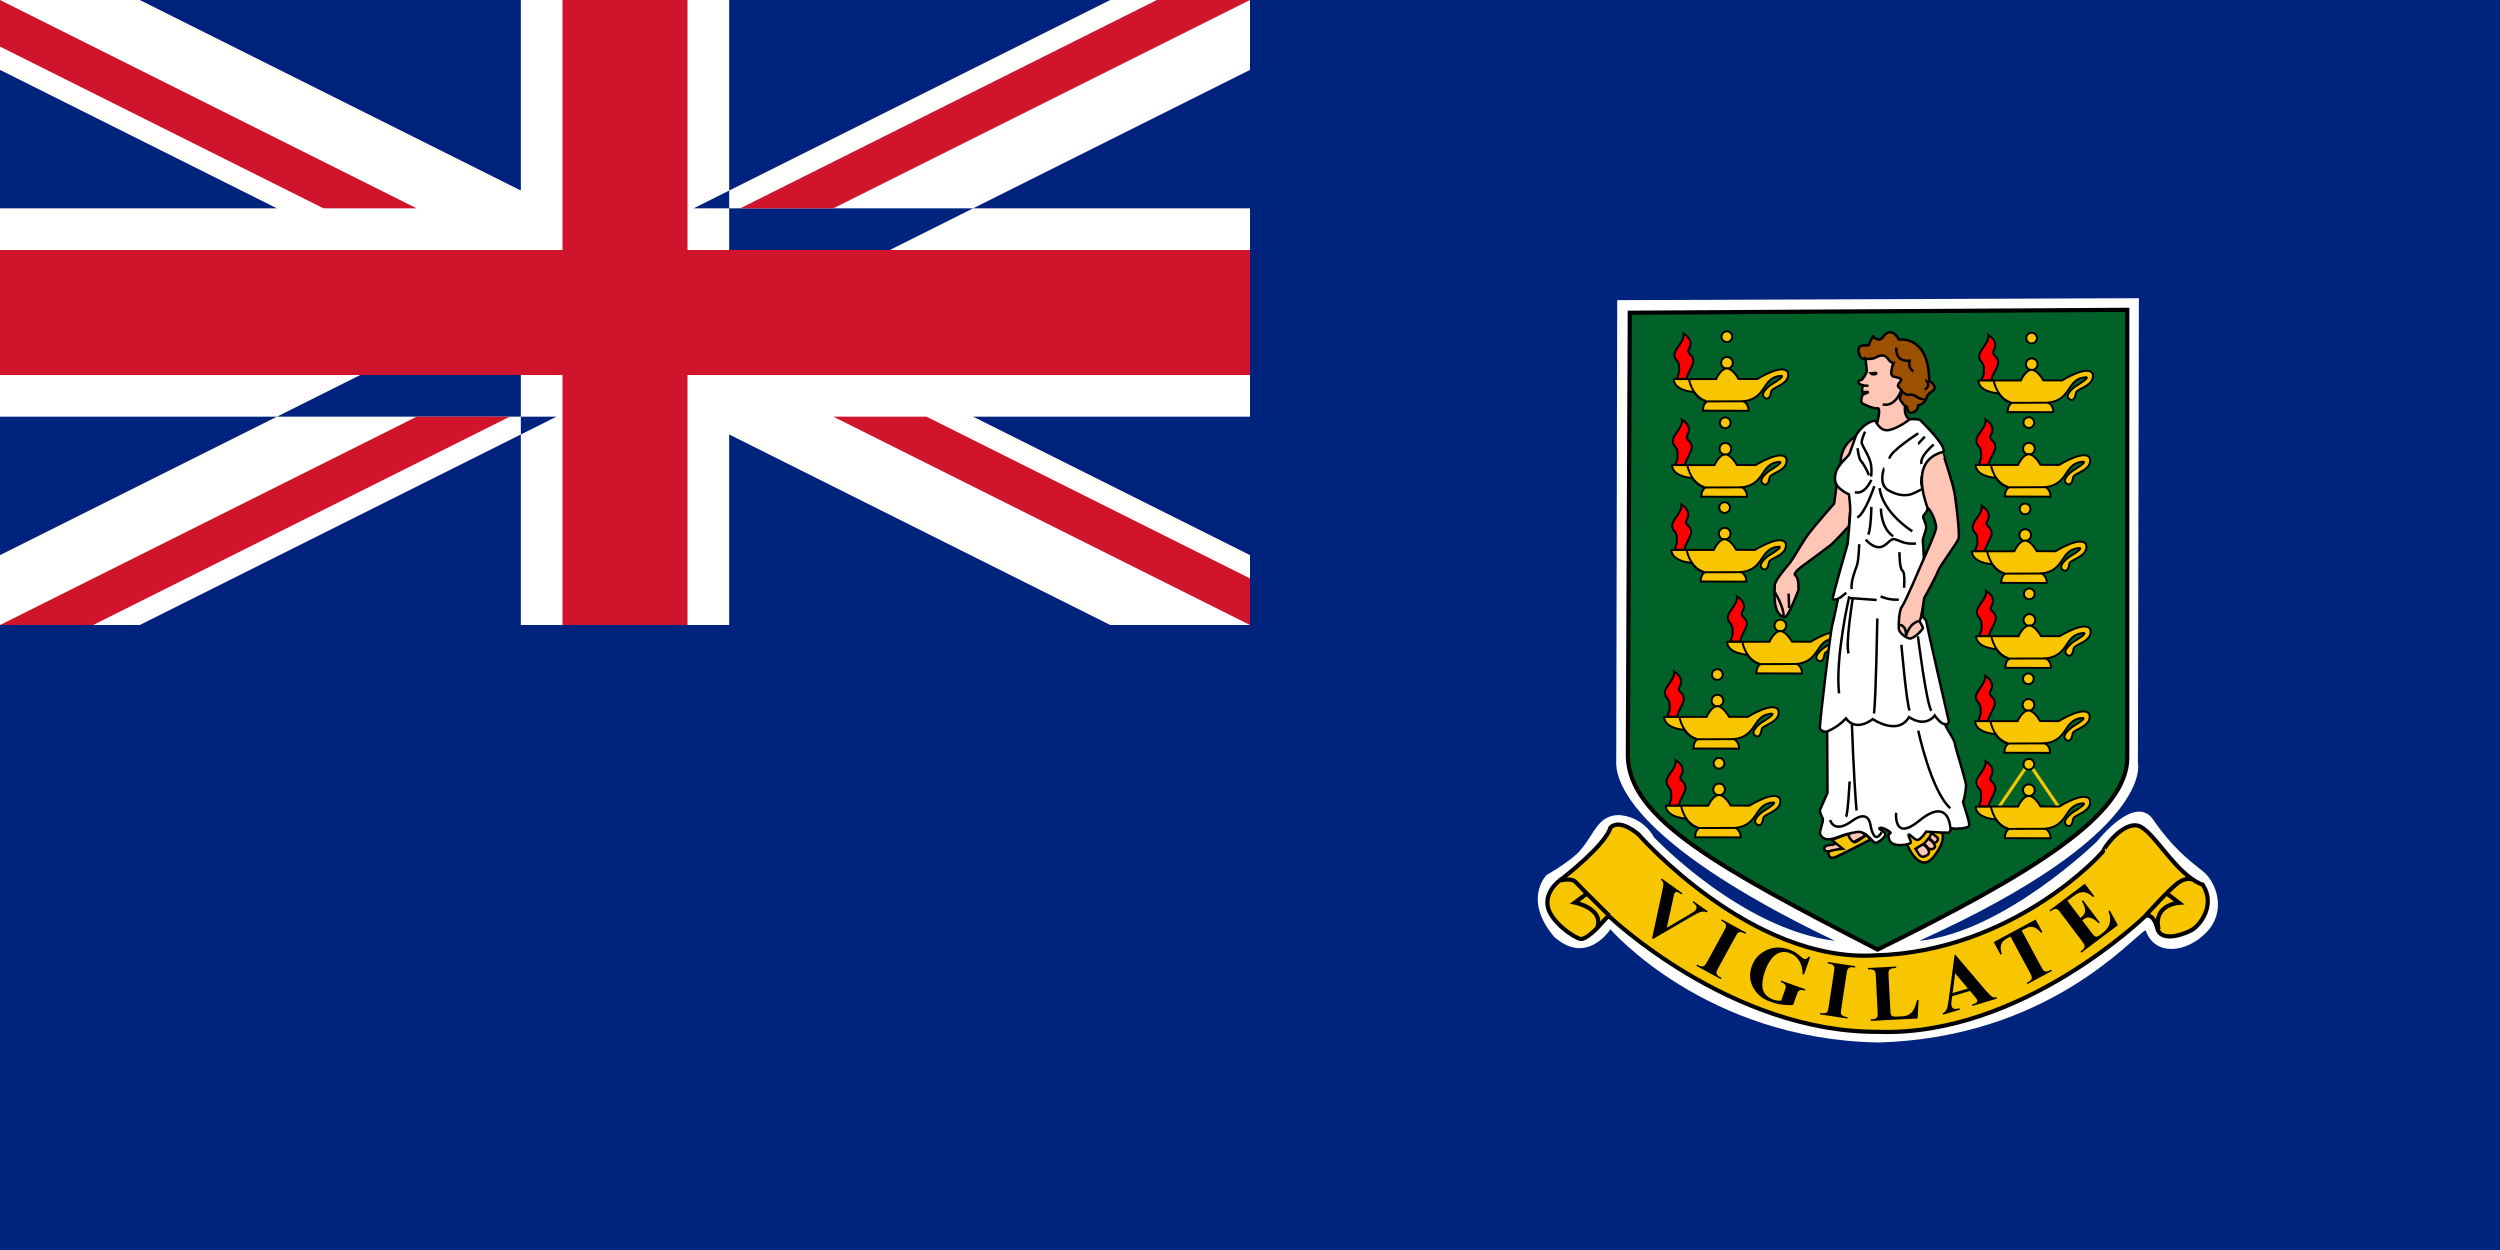 <svg xmlns="http://www.w3.org/2000/svg" xmlns:xlink="http://www.w3.org/1999/xlink" height="500" version="1" width="1000"><defs><linearGradient id="a"><stop offset="0" stop-color="#f00"/><stop offset="1" stop-color="#ff0"/></linearGradient><linearGradient x1=".969" x2=".023" xlink:href="#a" y1=".641" y2=".633"/><linearGradient x1="103.083" x2="92.551" xlink:href="#a" y1="111.276" y2="107.764" gradientTransform="scale(.665 1.504)" gradientUnits="userSpaceOnUse"/><linearGradient xlink:href="#a" id="b" gradientUnits="userSpaceOnUse" gradientTransform="matrix(.66 0 0 1.492 -3.68 -.673)" x1="103.083" y1="111.276" x2="92.551" y2="107.764"/><linearGradient xlink:href="#a" id="c" gradientUnits="userSpaceOnUse" gradientTransform="matrix(.66 0 0 1.492 -3.676 -.451)" x1="103.083" y1="111.276" x2="92.551" y2="107.764"/><linearGradient xlink:href="#a" id="d" gradientUnits="userSpaceOnUse" gradientTransform="matrix(.66 0 0 1.492 -4.457 -.249)" x1="103.083" y1="111.276" x2="92.551" y2="107.764"/><linearGradient xlink:href="#a" id="e" gradientUnits="userSpaceOnUse" gradientTransform="matrix(.66 0 0 1.492 -3.694 -.033)" x1="103.083" y1="111.276" x2="92.551" y2="107.764"/><linearGradient xlink:href="#a" id="f" gradientUnits="userSpaceOnUse" gradientTransform="matrix(.66 0 0 1.492 -3.696 .179)" x1="103.083" y1="111.276" x2="92.551" y2="107.764"/><linearGradient xlink:href="#a" id="g" gradientUnits="userSpaceOnUse" gradientTransform="matrix(.66 0 0 1.492 -3.7 .395)" x1="103.083" y1="111.276" x2="92.551" y2="107.764"/><linearGradient xlink:href="#a" id="h" gradientUnits="userSpaceOnUse" gradientTransform="matrix(.66 0 0 1.492 -4.463 .391)" x1="103.083" y1="111.276" x2="92.551" y2="107.764"/><linearGradient xlink:href="#a" id="i" gradientUnits="userSpaceOnUse" gradientTransform="matrix(.66 0 0 1.492 -4.456 .18)" x1="103.083" y1="111.276" x2="92.551" y2="107.764"/><linearGradient xlink:href="#a" id="j" gradientUnits="userSpaceOnUse" gradientTransform="matrix(.66 0 0 1.492 -4.446 -.036)" x1="103.083" y1="111.276" x2="92.551" y2="107.764"/><linearGradient xlink:href="#a" gradientUnits="userSpaceOnUse" gradientTransform="matrix(.824 0 0 1.862 700.802 106.267)" x1="103.083" y1="111.276" x2="92.551" y2="107.764"/><linearGradient xlink:href="#a" id="l" gradientUnits="userSpaceOnUse" gradientTransform="matrix(.66 0 0 1.492 -4.454 -.462)" x1="103.083" y1="111.276" x2="92.551" y2="107.764"/><linearGradient xlink:href="#a" id="m" gradientUnits="userSpaceOnUse" gradientTransform="matrix(.66 0 0 1.492 -3.833 -.263)" x1="103.083" y1="111.276" x2="92.551" y2="107.764"/><linearGradient xlink:href="#a" id="k" gradientUnits="userSpaceOnUse" gradientTransform="matrix(.83 0 0 1.877 706.364 107.11)" x1="103.083" y1="111.276" x2="92.551" y2="107.764"/></defs><path font-size="12" fill="#00247d" d="M0 0h1000v500h-1000z"/><path d="M646.883 120.056l208.668-.774-.387 185.826s7.356 28.261-87.493 71.234c34.068-3.484 71.234-39.875 71.234-39.875s15.098-19.357 22.454-8.517 14.324 16.26 19.744 20.518c5.42 4.259 9.678 15.873 1.548 24.39-8.13 8.517-20.906 9.678-24.39-.774-5.42 2.71-38.714 42.972-106.85 44.908-69.298-1.161-107.237-45.295-107.237-45.295s-9.291 14.711-22.454 3.097c-12.776-15.099-3.097-24.777-3.097-24.777s10.84-6.194 13.937-10.453c5.033-5.807 6.581-13.55 15.098-13.55 10.066.774 13.937 8.904 13.937 8.904s34.842 36.778 72.395 41.424c-84.783-40.65-87.88-65.814-87.493-72.008l.387-184.278z" fill="#fff" fill-rule="evenodd"/><path d="M651.916 125.089l198.989-1.161v178.858c.387 23.228-38.714 46.844-99.882 77.041-63.104-32.52-99.495-52.264-99.882-77.428l.774-177.309z" fill="#006129" fill-rule="evenodd" stroke="#000" stroke-width="1.258pt"/><path d="M675.843 322.169l11.746-17.251 11.803 17.287" stroke="#f7c600" stroke-width="NaN" fill="none"/><path d="M689.975 315.77c0 1.289-1.044 2.334-2.333 2.334-1.289 0-2.334-1.045-2.333-2.334 0-1.289 1.044-2.334 2.333-2.334 1.289 0 2.334 1.045 2.333 2.334z" fill="#f7c600" fill-rule="evenodd" stroke="#000" stroke-width=".787"/><path d="M678.051 334.91l18.21.052s.286-2.363-1.902-3.8c9.538-1.312 7.06-9.725 15.048-10.201 1.55.238-4.173 3.577-4.173 3.577s-4.816 3.399-2.623 5.127c1.741 1.372 2.504-.834 2.742-2.504.238-1.669 7.749-2.742 6.676-7.511-1.788-3.934-12.28 2.623-12.28 2.623l-7.485-.042c-.467-.84-2.53-4.209-4.66-4.225-2.527.092-4.308 4.266-4.308 4.266h-16.929s-.58 4.344 8.004 5.178c1.933 2.524 3.431 3.229 5.111 3.883-1.12.933-1.435 2.063-1.431 3.577z" fill="#f7c600" fill-rule="evenodd" stroke="#000" stroke-width=".786"/><path d="M679.363 331.214l15.167-.052m-22.114-8.891s1.213 7.094 6.814 8.774" stroke="#000" stroke-width=".786" fill="none"/><path d="M671.483 322.178c.56-2.707 1.587-3.174 2.707-6.627.187-3.36-2.707-2.987-1.867-5.134 1.493-2.333.747-4.574-2.053-6.347.56 3.08-3.64 5.974-3.64 8.494 0 2.52 2.147 1.96 1.867 5.787.187 2.24-.56 1.68-.747 3.827h3.734z" fill="url(#b)" fill-rule="evenodd" stroke="#000" stroke-width=".786"/><path d="M689.745 305.327c0 1.185-.96 2.146-2.146 2.146-1.185 0-2.146-.961-2.146-2.146s.96-2.146 2.146-2.146c1.185 0 2.146.961 2.146 2.146z" fill="#f7c600" fill-rule="evenodd" stroke="#000" stroke-width=".786"/><path d="M675.183 286.661l11.746-17.251 11.803 17.287" stroke="#f7c600" stroke-width="NaN" fill="none"/><path d="M689.315 280.262c0 1.289-1.044 2.334-2.333 2.334-1.289 0-2.334-1.045-2.333-2.334 0-1.289 1.044-2.334 2.333-2.334 1.289 0 2.334 1.045 2.333 2.334z" fill="#f7c600" fill-rule="evenodd" stroke="#000" stroke-width=".787"/><path d="M677.391 299.402l18.21.052s.286-2.363-1.902-3.8c9.538-1.312 7.06-9.725 15.048-10.201 1.55.238-4.173 3.577-4.173 3.577s-4.816 3.399-2.623 5.127c1.741 1.372 2.504-.834 2.742-2.504.238-1.669 7.749-2.742 6.676-7.511-1.788-3.934-12.28 2.623-12.28 2.623l-7.485-.042c-.467-.84-2.53-4.209-4.66-4.225-2.527.092-4.308 4.266-4.308 4.266h-16.929s-.58 4.344 8.004 5.178c1.933 2.524 3.431 3.229 5.111 3.883-1.12.933-1.435 2.063-1.431 3.577z" fill="#f7c600" fill-rule="evenodd" stroke="#000" stroke-width=".786"/><path d="M678.703 295.706l15.167-.052m-22.114-8.891s1.213 7.094 6.814 8.774" stroke="#000" stroke-width=".786" fill="none"/><path d="M670.823 286.67c.56-2.707 1.587-3.174 2.707-6.627.187-3.36-2.707-2.987-1.867-5.134 1.493-2.333.747-4.574-2.053-6.347.56 3.08-3.64 5.974-3.64 8.494 0 2.52 2.147 1.96 1.867 5.787.187 2.24-.56 1.68-.747 3.827h3.734z" fill="url(#c)" fill-rule="evenodd" stroke="#000" stroke-width=".786"/><path d="M689.085 269.819c0 1.185-.96 2.146-2.146 2.146-1.185 0-2.146-.961-2.146-2.146s.96-2.146 2.146-2.146c1.185 0 2.146.961 2.146 2.146z" fill="#f7c600" fill-rule="evenodd" stroke="#000" stroke-width=".786"/><path d="M799.962 254.383l11.746-17.251 11.803 17.287" stroke="#f7c600" stroke-width="NaN" fill="none"/><path d="M814.094 247.985c0 1.289-1.044 2.334-2.333 2.334-1.289 0-2.334-1.045-2.333-2.334 0-1.289 1.044-2.334 2.333-2.334 1.289 0 2.334 1.045 2.333 2.334z" fill="#f7c600" fill-rule="evenodd" stroke="#000" stroke-width=".787"/><path d="M802.17 267.125l18.21.052s.286-2.363-1.902-3.8c9.538-1.312 7.06-9.725 15.048-10.201 1.55.238-4.173 3.577-4.173 3.577s-4.816 3.399-2.623 5.127c1.741 1.372 2.504-.834 2.742-2.504.238-1.669 7.749-2.742 6.676-7.511-1.788-3.934-12.28 2.623-12.28 2.623l-7.485-.042c-.467-.84-2.53-4.209-4.66-4.225-2.527.092-4.308 4.266-4.308 4.266h-16.929s-.58 4.344 8.004 5.178c1.933 2.524 3.431 3.229 5.111 3.883-1.12.933-1.435 2.063-1.431 3.577z" fill="#f7c600" fill-rule="evenodd" stroke="#000" stroke-width=".786"/><path d="M803.481 263.429l15.167-.052m-22.113-8.891s1.213 7.094 6.814 8.774" stroke="#000" stroke-width=".786" fill="none"/><path d="M795.601 254.393c.56-2.707 1.587-3.174 2.707-6.627.187-3.36-2.707-2.987-1.867-5.134 1.493-2.333.747-4.574-2.053-6.347.56 3.08-3.64 5.974-3.64 8.494 0 2.52 2.147 1.96 1.867 5.787.187 2.24-.56 1.68-.747 3.827h3.734z" fill="url(#d)" fill-rule="evenodd" stroke="#000" stroke-width=".786"/><path d="M813.863 237.542c0 1.185-.96 2.146-2.146 2.146-1.185 0-2.146-.961-2.146-2.146s.96-2.146 2.146-2.146c1.185 0 2.146.961 2.146 2.146z" fill="#f7c600" fill-rule="evenodd" stroke="#000" stroke-width=".786"/><path d="M678.087 219.868l11.746-17.251 11.803 17.287" stroke="#f7c600" stroke-width="NaN" fill="none"/><path d="M692.219 213.47c0 1.289-1.044 2.334-2.333 2.334-1.289 0-2.334-1.045-2.333-2.334 0-1.289 1.044-2.334 2.333-2.334 1.289 0 2.334 1.045 2.333 2.334z" fill="#f7c600" fill-rule="evenodd" stroke="#000" stroke-width=".787"/><path d="M680.295 232.61l18.21.052s.286-2.363-1.902-3.8c9.538-1.312 7.06-9.725 15.048-10.201 1.55.238-4.173 3.577-4.173 3.577s-4.816 3.399-2.623 5.127c1.741 1.372 2.504-.834 2.742-2.504.238-1.669 7.749-2.742 6.676-7.511-1.788-3.934-12.28 2.623-12.28 2.623l-7.485-.042c-.467-.84-2.53-4.209-4.66-4.225-2.527.092-4.308 4.266-4.308 4.266h-16.929s-.58 4.344 8.004 5.178c1.933 2.524 3.431 3.229 5.111 3.883-1.12.933-1.435 2.063-1.431 3.577z" fill="#f7c600" fill-rule="evenodd" stroke="#000" stroke-width=".786"/><path d="M681.607 228.914l15.167-.052m-22.114-8.891s1.213 7.094 6.814 8.774" stroke="#000" stroke-width=".786" fill="none"/><path d="M673.727 219.878c.56-2.707 1.587-3.174 2.707-6.627.187-3.36-2.707-2.987-1.867-5.134 1.493-2.333.747-4.574-2.053-6.347.56 3.08-3.64 5.974-3.64 8.494 0 2.52 2.147 1.96 1.867 5.787.187 2.24-.56 1.68-.747 3.827h3.734z" fill="url(#e)" fill-rule="evenodd" stroke="#000" stroke-width=".786"/><path d="M691.989 203.027c0 1.185-.96 2.146-2.146 2.146-1.185 0-2.146-.961-2.146-2.146s.96-2.146 2.146-2.146c1.185 0 2.146.961 2.146 2.146z" fill="#f7c600" fill-rule="evenodd" stroke="#000" stroke-width=".786"/><path d="M678.351 185.944l11.746-17.251 11.803 17.287" stroke="#f7c600" stroke-width="NaN" fill="none"/><path d="M692.484 179.546c0 1.289-1.044 2.334-2.333 2.334-1.289 0-2.334-1.045-2.333-2.334 0-1.289 1.044-2.334 2.333-2.334 1.289 0 2.334 1.045 2.333 2.334z" fill="#f7c600" fill-rule="evenodd" stroke="#000" stroke-width=".787"/><path d="M680.559 198.685l18.21.052s.286-2.363-1.902-3.8c9.538-1.312 7.06-9.725 15.048-10.201 1.55.238-4.173 3.577-4.173 3.577s-4.816 3.399-2.623 5.127c1.741 1.372 2.504-.834 2.742-2.504.238-1.669 7.749-2.742 6.676-7.511-1.788-3.934-12.28 2.623-12.28 2.623l-7.485-.042c-.467-.84-2.53-4.209-4.66-4.225-2.527.092-4.308 4.266-4.308 4.266h-16.929s-.58 4.344 8.004 5.178c1.933 2.524 3.431 3.229 5.111 3.883-1.12.933-1.435 2.063-1.431 3.577z" fill="#f7c600" fill-rule="evenodd" stroke="#000" stroke-width=".786"/><path d="M681.871 194.989l15.167-.052m-22.114-8.89s1.213 7.094 6.814 8.774" stroke="#000" stroke-width=".786" fill="none"/><path d="M673.991 185.954c.56-2.707 1.587-3.174 2.707-6.627.187-3.36-2.707-2.987-1.867-5.134 1.493-2.333.747-4.574-2.053-6.347.56 3.08-3.64 5.974-3.64 8.494 0 2.52 2.147 1.96 1.867 5.787.187 2.24-.56 1.68-.747 3.827h3.734z" fill="url(#f)" fill-rule="evenodd" stroke="#000" stroke-width=".786"/><path d="M692.253 169.103c0 1.185-.96 2.146-2.146 2.146-1.185 0-2.146-.961-2.146-2.146s.96-2.146 2.146-2.146c1.185 0 2.146.961 2.146 2.146z" fill="#f7c600" fill-rule="evenodd" stroke="#000" stroke-width=".786"/><path d="M678.995 151.524l11.746-17.251 11.803 17.287" stroke="#f7c600" stroke-width="NaN" fill="none"/><path d="M693.127 145.126c0 1.289-1.044 2.334-2.333 2.334-1.289 0-2.334-1.045-2.333-2.334 0-1.289 1.044-2.334 2.333-2.334 1.289 0 2.334 1.045 2.333 2.334z" fill="#f7c600" fill-rule="evenodd" stroke="#000" stroke-width=".787"/><path d="M681.203 164.266l18.21.052s.286-2.363-1.902-3.8c9.538-1.312 7.06-9.725 15.048-10.201 1.55.238-4.173 3.577-4.173 3.577s-4.816 3.399-2.623 5.127c1.741 1.372 2.504-.834 2.742-2.504.238-1.669 7.749-2.742 6.676-7.511-1.788-3.934-12.28 2.623-12.28 2.623l-7.485-.042c-.467-.84-2.53-4.209-4.66-4.225-2.527.092-4.308 4.266-4.308 4.266h-16.929s-.58 4.344 8.004 5.178c1.933 2.524 3.431 3.229 5.111 3.883-1.12.933-1.435 2.063-1.431 3.577z" fill="#f7c600" fill-rule="evenodd" stroke="#000" stroke-width=".786"/><path d="M682.515 160.57l15.167-.052m-22.114-8.891s1.213 7.094 6.814 8.774" stroke="#000" stroke-width=".786" fill="none"/><path d="M674.635 151.534c.56-2.707 1.587-3.174 2.707-6.627.187-3.36-2.707-2.987-1.867-5.134 1.493-2.333.747-4.574-2.053-6.347.56 3.08-3.64 5.974-3.64 8.494 0 2.52 2.147 1.96 1.867 5.787.187 2.24-.56 1.68-.747 3.827h3.734z" fill="url(#g)" fill-rule="evenodd" stroke="#000" stroke-width=".786"/><path d="M692.897 134.683c0 1.185-.96 2.146-2.146 2.146-1.185 0-2.146-.961-2.146-2.146s.96-2.146 2.146-2.146c1.185 0 2.146.961 2.146 2.146z" fill="#f7c600" fill-rule="evenodd" stroke="#000" stroke-width=".786"/><path d="M800.895 152.084l11.746-17.251 11.803 17.287" stroke="#f7c600" stroke-width="NaN" fill="none"/><path d="M815.027 145.686c0 1.289-1.044 2.334-2.333 2.334-1.289 0-2.334-1.045-2.333-2.334 0-1.289 1.044-2.334 2.333-2.334 1.289 0 2.334 1.045 2.333 2.334z" fill="#f7c600" fill-rule="evenodd" stroke="#000" stroke-width=".787"/><path d="M803.103 164.826l18.21.052s.286-2.363-1.902-3.8c9.538-1.312 7.06-9.725 15.048-10.201 1.55.238-4.173 3.577-4.173 3.577s-4.816 3.399-2.623 5.127c1.741 1.372 2.504-.834 2.742-2.504.238-1.669 7.749-2.742 6.676-7.511-1.788-3.934-12.28 2.623-12.28 2.623l-7.485-.042c-.467-.84-2.53-4.209-4.66-4.225-2.527.092-4.308 4.266-4.308 4.266h-16.929s-.58 4.344 8.004 5.178c1.933 2.524 3.431 3.229 5.111 3.883-1.12.933-1.435 2.063-1.431 3.577z" fill="#f7c600" fill-rule="evenodd" stroke="#000" stroke-width=".786"/><path d="M804.415 161.13l15.167-.052m-22.114-8.891s1.213 7.094 6.814 8.774" stroke="#000" stroke-width=".786" fill="none"/><path d="M796.535 152.094c.56-2.707 1.587-3.174 2.707-6.627.187-3.36-2.707-2.987-1.867-5.134 1.493-2.333.747-4.574-2.053-6.347.56 3.08-3.64 5.974-3.64 8.494 0 2.52 2.147 1.96 1.867 5.787.187 2.24-.56 1.68-.747 3.827h3.734z" fill="url(#h)" fill-rule="evenodd" stroke="#000" stroke-width=".786"/><path d="M814.797 135.243c0 1.185-.96 2.146-2.146 2.146-1.185 0-2.146-.961-2.146-2.146s.96-2.146 2.146-2.146c1.185 0 2.146.961 2.146 2.146z" fill="#f7c600" fill-rule="evenodd" stroke="#000" stroke-width=".786"/><path d="M799.775 185.873l11.746-17.251 11.803 17.287" stroke="#f7c600" stroke-width="NaN" fill="none"/><path d="M813.907 179.474c0 1.289-1.044 2.334-2.333 2.334-1.289 0-2.334-1.045-2.333-2.334 0-1.289 1.044-2.334 2.333-2.334 1.289 0 2.334 1.045 2.333 2.334z" fill="#f7c600" fill-rule="evenodd" stroke="#000" stroke-width=".787"/><path d="M801.983 198.614l18.21.052s.286-2.363-1.902-3.8c9.538-1.312 7.06-9.725 15.048-10.201 1.55.238-4.173 3.577-4.173 3.577s-4.816 3.399-2.623 5.127c1.741 1.372 2.504-.834 2.742-2.504.238-1.669 7.749-2.742 6.676-7.511-1.788-3.934-12.28 2.623-12.28 2.623l-7.485-.042c-.467-.84-2.53-4.209-4.66-4.225-2.527.092-4.308 4.266-4.308 4.266h-16.929s-.58 4.344 8.004 5.178c1.933 2.524 3.431 3.229 5.111 3.883-1.12.933-1.435 2.063-1.431 3.577z" fill="#f7c600" fill-rule="evenodd" stroke="#000" stroke-width=".786"/><path d="M803.295 194.918l15.167-.052m-22.114-8.89s1.213 7.094 6.814 8.774" stroke="#000" stroke-width=".786" fill="none"/><path d="M795.414 185.883c.56-2.707 1.587-3.174 2.707-6.627.187-3.36-2.707-2.987-1.867-5.134 1.493-2.333.747-4.574-2.053-6.347.56 3.08-3.64 5.974-3.64 8.494 0 2.52 2.147 1.96 1.867 5.787.187 2.24-.56 1.68-.747 3.827h3.734z" fill="url(#i)" fill-rule="evenodd" stroke="#000" stroke-width=".786"/><path d="M813.677 169.031c0 1.185-.96 2.146-2.146 2.146-1.185 0-2.146-.961-2.146-2.146s.96-2.146 2.146-2.146c1.185 0 2.146.961 2.146 2.146z" fill="#f7c600" fill-rule="evenodd" stroke="#000" stroke-width=".786"/><path d="M798.282 220.408l11.746-17.251 11.803 17.287" stroke="#f7c600" stroke-width="NaN" fill="none"/><path d="M812.414 214.01c0 1.289-1.044 2.334-2.333 2.334-1.289 0-2.334-1.045-2.333-2.334 0-1.289 1.044-2.334 2.333-2.334 1.289 0 2.334 1.045 2.333 2.334z" fill="#f7c600" fill-rule="evenodd" stroke="#000" stroke-width=".787"/><path d="M800.49 233.149l18.21.052s.286-2.363-1.902-3.8c9.538-1.312 7.06-9.725 15.048-10.201 1.55.238-4.173 3.577-4.173 3.577s-4.816 3.399-2.623 5.127c1.741 1.372 2.504-.834 2.742-2.504.238-1.669 7.749-2.742 6.676-7.511-1.788-3.934-12.28 2.623-12.28 2.623l-7.485-.042c-.467-.84-2.53-4.209-4.66-4.225-2.527.092-4.308 4.266-4.308 4.266h-16.929s-.58 4.344 8.004 5.178c1.933 2.524 3.431 3.229 5.111 3.883-1.12.933-1.435 2.063-1.431 3.577z" fill="#f7c600" fill-rule="evenodd" stroke="#000" stroke-width=".786"/><path d="M801.801 229.454l15.167-.052m-22.114-8.891s1.213 7.094 6.814 8.774" stroke="#000" stroke-width=".786" fill="none"/><path d="M793.921 220.418c.56-2.707 1.587-3.174 2.707-6.627.187-3.36-2.707-2.987-1.867-5.134 1.493-2.333.747-4.574-2.053-6.347.56 3.08-3.64 5.974-3.64 8.494 0 2.52 2.147 1.96 1.867 5.787.187 2.24-.56 1.68-.747 3.827h3.734z" fill="url(#j)" fill-rule="evenodd" stroke="#000" stroke-width=".786"/><path d="M812.183 203.567c0 1.185-.96 2.146-2.146 2.146-1.185 0-2.146-.961-2.146-2.146s.96-2.146 2.146-2.146c1.185 0 2.146.961 2.146 2.146z" fill="#f7c600" fill-rule="evenodd" stroke="#000" stroke-width=".786"/><path d="M799.775 322.52l11.746-17.251 11.803 17.287" font-size="12" stroke="#f7c600" stroke-width="1.258" fill="none"/><path d="M813.88 316.07c0 1.289-1.044 2.333-2.333 2.333-1.289 0-2.333-1.045-2.333-2.333 0-1.289 1.044-2.333 2.333-2.333 1.289 0 2.333 1.045 2.333 2.333zm-11.897 19.192l18.21.052s.286-2.363-1.902-3.8c9.538-1.312 7.06-9.725 15.048-10.201 1.55.238-4.173 3.577-4.173 3.577s-4.816 3.399-2.623 5.127c1.741 1.372 2.504-.834 2.742-2.504.238-1.669 7.749-2.742 6.676-7.511-1.788-3.934-12.28 2.623-12.28 2.623l-7.485-.042c-.467-.84-2.53-4.209-4.66-4.225-2.527.092-4.308 4.266-4.308 4.266h-16.929s-.58 4.344 8.004 5.178c1.933 2.524 3.431 3.229 5.111 3.883-1.12.933-1.435 2.063-1.431 3.577z" font-size="12" fill="#f7c600" fill-rule="evenodd" stroke="#000" stroke-width=".786"/><path d="M803.295 331.566l15.167-.052m-22.114-8.891s1.213 7.094 6.814 8.774" font-size="12" stroke="#000" stroke-width=".786" fill="none"/><path d="M795.414 322.53c.56-2.707 1.587-3.174 2.707-6.627.187-3.36-2.707-2.987-1.867-5.134 1.493-2.333.747-4.574-2.053-6.347.56 3.08-3.64 5.974-3.64 8.494 0 2.52 2.147 1.96 1.867 5.787.187 2.24-.56 1.68-.747 3.827h3.734z" font-size="12" fill="url(#k)" fill-rule="evenodd" stroke="#000" stroke-width=".786"/><path d="M813.693 305.71c0 1.185-.961 2.147-2.146 2.147-1.186 0-2.146-.961-2.146-2.147 0-1.185.961-2.147 2.146-2.147s2.146.961 2.146 2.147z" font-size="12" fill="#f7c600" fill-rule="evenodd" stroke="#000" stroke-width=".786"/><path d="M799.588 288.359l11.746-17.251 11.803 17.287" stroke="#f7c600" stroke-width="NaN" fill="none"/><path d="M813.721 281.96c0 1.289-1.044 2.334-2.333 2.334-1.289 0-2.334-1.045-2.333-2.334 0-1.289 1.044-2.334 2.333-2.334 1.289 0 2.334 1.045 2.333 2.334z" fill="#f7c600" fill-rule="evenodd" stroke="#000" stroke-width=".787"/><path d="M801.796 301.1l18.21.052s.286-2.363-1.902-3.8c9.538-1.312 7.06-9.725 15.048-10.201 1.55.238-4.173 3.577-4.173 3.577s-4.816 3.399-2.623 5.127c1.741 1.372 2.504-.834 2.742-2.504.238-1.669 7.749-2.742 6.676-7.511-1.788-3.934-12.28 2.623-12.28 2.623l-7.485-.042c-.467-.84-2.53-4.209-4.66-4.225-2.527.092-4.308 4.266-4.308 4.266h-16.929s-.58 4.344 8.004 5.178c1.933 2.524 3.431 3.229 5.111 3.883-1.12.933-1.435 2.063-1.431 3.577z" fill="#f7c600" fill-rule="evenodd" stroke="#000" stroke-width=".786"/><path d="M803.108 297.404l15.167-.052m-22.114-8.891s1.213 7.094 6.814 8.774" stroke="#000" stroke-width=".786" fill="none"/><path d="M795.228 288.368c.56-2.707 1.587-3.174 2.707-6.627.187-3.36-2.707-2.987-1.867-5.134 1.493-2.333.747-4.574-2.053-6.347.56 3.08-3.64 5.974-3.64 8.494 0 2.52 2.147 1.96 1.867 5.787.187 2.24-.56 1.68-.747 3.827h3.734z" fill="url(#l)" fill-rule="evenodd" stroke="#000" stroke-width=".786"/><path d="M813.49 271.517c0 1.185-.96 2.146-2.146 2.146-1.185 0-2.146-.961-2.146-2.146s.96-2.146 2.146-2.146c1.185 0 2.146.961 2.146 2.146z" fill="#f7c600" fill-rule="evenodd" stroke="#000" stroke-width=".786"/><path d="M700.351 256.607l11.746-17.251 11.803 17.287" stroke="#f7c600" stroke-width="NaN" fill="none"/><path d="M714.483 250.208c0 1.289-1.044 2.334-2.333 2.334-1.289 0-2.334-1.045-2.333-2.334 0-1.289 1.044-2.334 2.333-2.334 1.289 0 2.334 1.045 2.333 2.334z" fill="#f7c600" fill-rule="evenodd" stroke="#000" stroke-width=".787"/><path d="M702.559 269.348l18.21.052s.286-2.363-1.902-3.8c9.538-1.312 7.06-9.725 15.048-10.201 1.55.238-4.173 3.577-4.173 3.577s-4.816 3.399-2.623 5.127c1.741 1.372 2.504-.834 2.742-2.504.238-1.669 7.749-2.742 6.676-7.511-1.788-3.934-12.28 2.623-12.28 2.623l-7.485-.042c-.467-.84-2.53-4.209-4.66-4.225-2.527.092-4.308 4.266-4.308 4.266h-16.929s-.58 4.344 8.004 5.178c1.933 2.524 3.431 3.229 5.111 3.883-1.12.933-1.435 2.063-1.431 3.577z" fill="#f7c600" fill-rule="evenodd" stroke="#000" stroke-width=".786"/><path d="M703.87 265.652l15.167-.052m-22.114-8.89s1.213 7.094 6.814 8.774" stroke="#000" stroke-width=".786" fill="none"/><path d="M695.99 256.617c.56-2.707 1.587-3.174 2.707-6.627.187-3.36-2.707-2.987-1.867-5.134 1.493-2.333.747-4.574-2.053-6.347.56 3.08-3.64 5.974-3.64 8.494 0 2.52 2.147 1.96 1.867 5.787.187 2.24-.56 1.68-.747 3.827h3.734z" fill="url(#m)" fill-rule="evenodd" stroke="#000" stroke-width=".786"/><path d="M714.252 239.765c0 1.185-.96 2.146-2.146 2.146-1.185 0-2.146-.961-2.146-2.146s.96-2.146 2.146-2.146c1.185 0 2.146.961 2.146 2.146z" fill="#f7c600" fill-rule="evenodd" stroke="#000" stroke-width=".786"/><g stroke="#000"><path d="M763.203 338.595s4.752 10.956 10.164 4.224c5.412-6.732 3.432-9.636 3.432-9.636l-12.144-6.6-3.564 7.524 2.112 4.488z" fill="#f7c600" fill-rule="evenodd"/><path d="M773.631 337.143s.792.132 1.452-1.056c.66-1.188-1.452-1.716-2.376-3.036l-1.056 2.112 1.98 1.98zm-27.456-2.904l-10.692 5.808s-5.28 1.056-5.676 0c-.396-1.056.132-1.98 2.904-2.112 2.772-.132 10.296-6.996 10.296-6.996l3.168 3.3zm.132-189.948s.264 2.508.396 3.828c.132 1.32-2.112 4.092-2.244 3.96-.132-.132-1.188.132-1.056.924.132.792 1.716 1.056 1.716 1.056s-.66 2.772 0 2.904c.66.132-1.716 3.564 0 4.488 1.716.924 4.62 2.112 5.94 1.848 1.32-.264 0 5.148 0 5.148l-3.696 7.92 20.328-2.112-4.224-6.732s-1.98-1.32-1.452-5.148c.528-3.828-.264-21.12-.264-21.12l-14.52-1.98-.924 5.016zm-3.696 30.096s-6.6 3.036-6.336 11.22c-1.716 7.92-2.64 15.84-2.64 15.84s-7.788 8.844-10.164 12.012c-2.376 3.168-5.94 9.636-7.26 11.352-1.32 1.716-6.468 7.392-6.336 9.504.132 2.112-1.188 11.484 3.96 12.54 1.32.528 5.544-10.824 5.544-10.824s.264-4.884-1.188-5.808c-1.452-.924 3.168-4.092 3.168-4.092s8.844-6.468 10.824-8.052c1.98-1.584 7.392-7.656 7.392-7.656l3.036-36.036z" fill="#ffc6b5" fill-rule="evenodd"/><path d="M750.135 168.183s1.716 4.62 5.544 3.828c3.828-.792 8.316-4.356 8.316-4.356s3.564-.132 4.092.396c.528.528 9.636 9.372 9.372 12.144-.264 2.772-4.224 1.98-5.676 3.828-1.452 1.848-3.828 6.468-3.168 9.9.66 3.432 2.64 7.92 2.376 9.636-.264 1.716-1.716 2.244-1.716 3.168 0 .924 1.188 2.508 1.188 4.224 0 1.716-1.584 4.224-1.32 5.94.264 1.716.396 6.732.396 6.732l-.396 23.232s1.32.792 1.452 2.112c.132 1.32 8.976 39.732 8.976 39.732s-.396 1.188-1.32 1.056c-.924-.132 3.564 5.94 3.696 7.656.132 1.716 4.62 15.18 4.488 17.028-.132 1.848-.792 5.94-1.188 6.072-.396.132 2.904 8.448 2.376 9.768-.528 1.32-5.94 1.188-5.94 1.188l-1.452-.264s.132 1.716-.924 1.848c-1.056.132-8.844-.396-8.844-.396s-2.244 3.432-3.564 3.3c-1.32-.132-3.036-2.508-3.432-2.112-.396.396 1.188 2.64.792 3.3-.396.66-7.128 2.112-8.448-1.056-1.32-3.168.792-2.376.396-3.036-.396-.66-3.432-2.376-4.356-1.848-.924.528 2.376 1.32 2.244 2.64-.132 1.32-2.904 3.3-3.96 3.3s-3.564-4.884-7.26-4.356c-3.696.528-6.072 1.452-6.072 1.452s-4.356 1.848-6.204 1.452c-1.848-.396-2.64-1.848-2.64-2.64s1.32-4.224 1.188-5.28c-.132-1.056-1.188-2.112-1.188-3.696l3.036-6.996-.132-24.288s-2.772 0-2.904-1.716c-.132-1.716 4.224-38.412 4.884-40.788.66-2.376 2.376-10.824 2.376-10.824s-1.98.924-2.112 0c-.132-.924 5.94-21.912 5.94-21.912s1.056-10.428 1.056-13.2c0-2.772-.528-6.6-.528-6.6s-5.419-2.294-5.544-5.808c-.496-5.591 5.148-8.712 5.808-10.56l2.64-7.392s2.904-5.016 7.656-5.808z" fill="#fff" fill-rule="evenodd"/><path d="M748.155 335.823s-12.804 6.732-14.652 7.26c-1.848.528-3.036-2.244-1.188-2.772 1.848-.528 4.752-.792 4.752-.792s-4.356-3.432-4.224-3.564c.132-.132 5.94-2.244 6.072-2.244.132 0 1.848 3.432 3.036 3.168 1.188-.264 4.62-2.904 4.62-2.904s1.848 2.112 1.584 1.848z" fill="#f7c600" fill-rule="evenodd"/><path d="M766.194 339.519c1.211 1.561 1.684 4.269 4.456 2.685 2.772-1.584-1.42-4.524-1.42-4.524l-3.036 1.839zm5.061-.264s1.32 1.056 2.508-.132c1.188-1.188-2.376-3.696-2.376-3.696l-1.716 1.98 1.584 1.848z" fill="#ffc6b5" fill-rule="evenodd"/><path d="M767.295 173.331s-11.748 7.524-11.484 10.164m14.124-8.844s-2.64 2.904-2.772 2.904m6.336.264s-5.808 4.752-4.884 7.788m-22.572-12.936s-1.716 3.564-1.32 4.752c.396 1.188 3.3 5.676 3.696 8.448.396 2.772 0 4.752 0 4.752m-5.412-11.352s.528 4.224 1.32 5.016c.792.792 2.904 4.356 3.168 5.808m-5.544 6.732s3.432 1.716 6.6-4.884m5.148-4.62c-.132 0-2.508 6.468 1.716 8.844 4.224 2.376 7.392 2.112 9.24 1.452 1.848-.66 3.828-1.848 3.828-1.848m-16.632-.528s.264 8.712 13.068 17.292m-12.54-9.108s-.132 7.656 4.884 11.088m-7.524-20.064s-3.828 11.352-6.864 12.54m5.676-4.224s-.132 8.184-1.188 11.088m-1.056 1.98s2.64 3.3 5.544 3.036c2.904-.264 4.092-3.696 6.072-3.168 1.98.528 3.828 2.112 8.448 1.716m-6.6 3.432s0 6.732 1.188 7.392c1.188.66.66 6.864.66 6.864m-17.952-17.424s-.132 6.336-.924 8.58c-.792 2.244-2.376 6.072-2.112 9.372m-5.016 3.696c.66-.264 2.904-2.244 2.904-2.244m1.188 1.452s-5.676 24.288-4.092 38.808m5.412-37.62s-2.904 18.216-1.584 21.648m.132-22.176c.132 0 11.088.792 11.088.792m1.584-1.452s3.036 1.584 7.26 1.32m-8.58 7.524s-.528 31.152-1.32 38.016m17.556-30.888s3.432 27.324 5.412 29.832m-12.012-26.4s2.112 24.156 3.3 26.268m-33.264 8.448s4.092-1.32 7.788-5.28c4.224 5.676 10.692.264 10.692.264s10.032 6.864 14.52-.792c6.864 4.488 10.296-.66 10.296-.66s2.508 3.828 4.356 3.432m-10.956 2.64s5.148 24.156 12.804 31.02m-39.336-33.528s.66 20.196 1.848 34.452m-2.772-11.616s-.66 13.2-1.452 14.124m-6.336 1.32s1.452 5.676 8.712.396 7.392 1.98 7.656 2.772c.264.792 1.452 6.468 4.224 1.716m5.808-7.788s-1.188 11.748 9.24 3.168c10.428-8.58 12.144-.132 12.408 2.508" fill="none"/><path d="M745.911 143.499s2.904.396 4.488-.528c1.584-.924 3.432-1.32 4.752.528 1.32 1.848 2.244 1.716 2.244 1.716s-1.98 4.884 0 5.412c1.98.528 2.904.528 3.036 1.188.132.66-1.716 2.112-1.188 2.772.528.66 1.452 1.452 1.584 1.98.132.528-1.188 2.772-.792 3.3.396.528 1.584 2.64 2.376 2.64.792 0 .264 3.3 2.64 2.508 2.376-.792 2.244-2.904 2.244-2.904s2.508-.396 3.168-2.64c.66-2.244 2.244-2.772 2.244-2.772s3.168-1.716-1.056-4.356c0-18.48-12.144-16.5-12.144-16.5s-1.452-3.3-3.828-2.904c-2.376.396-2.508 3.168-4.224 2.904-1.716-.264-2.112-1.452-2.244-1.32-.132.132-1.584 2.772-1.584 3.432 0 .66-4.62-.924-4.224 2.508.396 3.432 2.64 3.3 2.508 3.036z" fill="#9c5100" fill-rule="evenodd"/><path d="M758.583 139.011s-.924 5.808 5.28 5.28c-.792 3.168 1.584 4.224 1.584 4.224m4.62 3.564c.132 0 2.772 1.716-.132 3.828m-8.844.792s1.32 1.584 2.772 1.188c1.452-.396 3.828 1.452 3.828 1.452s1.98.66 2.244.264m-16.896 2.112s4.488 1.716 7.392-5.412m-15.708-2.112l2.64.132m-2.244 2.508h2.376l-2.112.924" fill="none"/><path d="M748.419 149.439c.396 0 1.848-.528 2.112-.132s-1.584.66-2.112.132z" fill="none"/><path d="M776.931 180.8c.132 0 4.356 13.068 4.884 16.368.528 3.3 2.244 16.5 1.584 18.348-.66 1.848-7.392 10.692-8.184 12.936-.792 2.244-5.544 10.824-5.544 10.824s-1.188 8.448-1.716 8.844c-.528.396 1.363 2.47 1.188 3.168-.262.786-3.828 4.488-5.412 4.092-1.584-.396-4.092-2.244-4.224-3.96-.132-1.716.132-7.392 1.32-8.844 1.188-1.452 7.392-16.104 7.788-17.028.396-.924 5.676-12.408 5.808-14.388.132-1.98-1.642-6.559-3.509-8.239-4.155-12.227-2.522-19.601 6.017-22.121z" fill="#ffc6b5" fill-rule="evenodd"/><path d="M715.437 237.437l.207 5.785m-5.633-6.214s3.709 6.203 3.399 9.508m46.311 3.452s2.773-.291 2.686 4.338c1.771-5.751 5.372-5.888 5.372-5.888" fill="none"/></g><path d="M750.249 382.149c55.748-1.549 91.752-41.811 91.365-42.198-.387-.387 7.356-11.227 13.55-9.678 6.194 1.549 15.098 19.744 25.938 23.615 5.42 8.517-1.549 16.26-3.871 17.808-2.323 1.549-12.776 5.807-14.324-.387-1.548-6.194-4.646-5.033-4.646-5.033s-49.554 48.392-106.85 46.457c-59.232.387-108.012-46.457-108.012-46.457l-4.259 4.646s-4.646 5.033-6.968 4.646c-2.323-.387-12.388-6.968-13.163-13.55-.774-6.581 6.194-10.84 6.194-10.84s17.034-13.163 18.97-20.131c3.871-3.871 11.227 2.71 11.227 2.71s44.908 51.489 94.849 48.392z" fill="#f7c600" fill-rule="evenodd" stroke="#000" stroke-width="1.258pt"/><path d="M624.046 352.205s4.607-1.229 6.296.691c1.689 1.919 13.282 13.282 13.282 13.282m-9.059-8.599l-4.607 3.455s11.593 2.303 8.983 9.904m238.006-19.117s-2.303-1.229-5.912 1.459c-3.609 2.687-12.745 12.898-12.745 12.898m8.292-8.906l4.99 3.839s-10.442.691-8.138 10.595" stroke="#000" stroke-width="1.258pt" fill="none"/><g font-size="12"><path d="M0 0v27.951l444.099 222.049h55.902v-27.951l-444.099-222.049h-55.902zm500 0v27.95l-444.099 222.05h-55.902v-27.952l444.099-222.049h55.902zm-291.667 0v250h83.333v-250h-83.333zm-208.333 83.333v83.333h500v-83.333h-500z" fill="#fff"/><path d="M0 100v50h500v-50h-500zm225-100v250h50v-250h-50zm-225 250l166.667-83.333h37.268l-166.666 83.333h-37.268zm0-250l166.667 83.333h-37.268l-129.399-64.699v-18.634zm296.066 83.333l166.667-83.333h37.268l-166.667 83.333h-37.268zm203.934 166.667l-166.667-83.333h37.268l129.399 64.699v18.634z" fill="#cf142b"/></g><path style="text-align:center;line-height:100%" d="M683.054 364.496l-.336.471c-.7-.346-1.499-.41-2.396-.193-.659.17-1.899.789-3.722 1.855l-15.34 8.943-.42-.299 3.865-17.932c.467-2.162.68-3.475.64-3.938-.032-.458-.356-.964-.971-1.518l.336-.471 8.269 5.897-.336.471-.28-.2c-.746-.532-1.322-.802-1.726-.809-.286-.012-.516.105-.692.351-.109.153-.205.359-.288.62-.077.252-.245.971-.502 2.156l-2.447 11.209 8.862-5.214c1.066-.634 1.758-1.075 2.075-1.322.317-.247.554-.481.711-.702.181-.254.274-.528.277-.819.003-.292-.09-.582-.28-.872-.262-.404-.694-.821-1.296-1.251l.336-.471 5.661 4.037m5.509 26.655l-.277.507-9.72-5.315.277-.507.617.337c.539.295 1.026.436 1.46.424.308.002.61-.117.908-.358.22-.164.586-.713 1.095-1.645l6.687-12.228c.52-.95.794-1.572.824-1.865.029-.293-.064-.611-.28-.954-.202-.348-.563-.664-1.084-.949l-.617-.337.277-.507 9.72 5.315-.277.507-.617-.337c-.539-.295-1.026-.436-1.46-.424-.308-.002-.615.115-.922.351-.221.164-.586.713-1.095 1.645l-6.687 12.228c-.52.95-.794 1.572-.824 1.865-.02.298.07.62.272.968.216.344.584.658 1.105.943l.617.337m35.508-8.328l-2.506 7.036-.545-.194c.028-2.157-.438-3.971-1.396-5.44-.958-1.469-2.218-2.482-3.778-3.037-1.492-.531-2.883-.551-4.175-.061-1.288.481-2.406 1.399-3.353 2.753-.947 1.355-1.702 2.822-2.264 4.402-.682 1.913-1.054 3.672-1.116 5.275-.062 1.603.286 2.922 1.046 3.955.77 1.037 1.846 1.802 3.23 2.295.481.171.989.297 1.524.377.549.074 1.123.107 1.723.099l1.478-4.151c.28-.785.406-1.31.378-1.574-.024-.274-.175-.565-.452-.874-.267-.305-.641-.544-1.122-.715l-.515-.184.194-.545 9.7 3.455-.194.545c-.753-.213-1.305-.294-1.656-.241-.337.046-.647.217-.93.515-.155.155-.361.596-.62 1.322l-1.478 4.151c-1.478.115-2.96.068-4.445-.14-1.479-.195-2.959-.556-4.441-1.084-1.894-.675-3.378-1.491-4.452-2.448-1.061-.964-1.924-2.034-2.588-3.211-.651-1.183-1.06-2.396-1.225-3.638-.205-1.599-.008-3.237.59-4.915 1.07-3.003 3.028-5.164 5.875-6.483s5.87-1.409 9.069-.269c.991.353 1.856.75 2.595 1.19.404.232 1.02.706 1.849 1.422.842.709 1.351 1.095 1.528 1.158.275.098.565.091.87-.022.309-.122.661-.428 1.057-.917l.545.194m14.959 24.011l-.087.572-10.953-1.659.087-.572.695.105c.608.092 1.113.058 1.517-.102.29-.104.533-.32.73-.648.151-.23.306-.87.465-1.921l2.087-13.78c.162-1.071.207-1.749.134-2.034-.073-.285-.269-.552-.59-.8-.309-.257-.757-.431-1.344-.52l-.695-.105.087-.572 10.953 1.659-.087.572-.695-.105c-.608-.092-1.113-.058-1.517.102-.29.104-.538.319-.746.646-.151.23-.306.87-.465 1.921l-2.087 13.78c-.162 1.071-.207 1.749-.134 2.034.083.287.279.558.588.816.321.249.774.418 1.361.506l.695.105m28.432-6.906l-.417 7.468-18.788.959-.029-.577.702-.036c.614-.031 1.102-.166 1.466-.403.263-.159.458-.42.586-.781.102-.256.125-.914.071-1.975l-.71-13.919c-.055-1.082-.147-1.755-.275-2.02-.128-.265-.374-.487-.738-.666-.354-.191-.827-.271-1.42-.24l-.702.036-.029-.577 11.282-.576.029.577-.921.047c-.614.031-1.102.166-1.466.403-.263.159-.464.42-.602.782-.102.256-.125.914-.071 1.975l.688 13.482c.055 1.082.153 1.771.293 2.066.14.285.395.491.767.618.265.08.897.095 1.895.044l1.763-.09c1.124-.057 2.05-.303 2.779-.736.729-.434 1.342-1.091 1.839-1.971.508-.881.964-2.166 1.368-3.856l.64-.033m20.552-3.566l-7.171 2.142-.263 2.231c-.083.742-.06 1.328.068 1.757.17.569.525.92 1.064 1.052.317.079 1.017.001 2.099-.236l.165.554-6.752 2.017-.165-.554c.696-.327 1.205-.806 1.528-1.435.32-.639.593-1.835.82-3.588l2.422-18.368.284-.085 12.294 14.461c1.17 1.368 2.04 2.19 2.612 2.465.432.208.965.245 1.598.11l.165.554-9.821 2.934-.165-.554.404-.121c.788-.236 1.31-.511 1.563-.826.172-.225.213-.488.124-.787-.054-.18-.139-.355-.255-.527-.047-.084-.308-.413-.785-.989l-1.834-2.208m-.84-.956l-5.113-6.088-1.025 7.922 6.138-1.834m27.076-27.59l2.715 5.051-.495.266c-.92-1.007-1.695-1.667-2.324-1.979-.634-.321-1.344-.466-2.131-.433-.437.022-1.092.268-1.964.736l-1.39.747 7.739 14.395c.513.954.884 1.523 1.113 1.708.238.179.558.279.96.3.406.007.875-.133 1.407-.419l.619-.333.274.509-9.771 5.253-.274-.509.619-.333c.541-.291.925-.622 1.152-.992.169-.257.239-.578.209-.964-.017-.274-.278-.88-.781-1.815l-7.739-14.395-1.349.725c-1.257.676-2.027 1.433-2.31 2.271-.399 1.172-.334 2.503.195 3.993l-.523.281-2.715-5.051 16.762-9.012m12.709-7.535l5.194 6.886.337-.254c1.073-.809 1.596-1.733 1.571-2.77-.026-1.037-.468-2.263-1.326-3.678l.474-.358 6.681 8.857-.474.358c-.827-.889-1.635-1.519-2.424-1.89-.78-.377-1.461-.51-2.042-.397-.587.104-1.284.46-2.091 1.068l3.594 4.765c.703.931 1.17 1.473 1.401 1.624.24.145.518.203.835.173.317-.03.716-.227 1.198-.591l1.01-.762c1.58-1.192 2.568-2.511 2.964-3.958.404-1.453.25-3.085-.463-4.896l.462-.348 3.295 5.95-14.62 11.028-.348-.462.561-.423c.491-.37.82-.755.987-1.156.128-.28.144-.605.047-.975-.059-.269-.409-.827-1.048-1.675l-8.393-11.127c-.577-.765-.952-1.219-1.126-1.363-.303-.228-.626-.337-.97-.325-.492.006-1.012.215-1.561.629l-.561.423-.348-.462 14.158-10.68 3.773 5.002-.474.358c-1.163-1.041-2.166-1.661-3.008-1.86-.834-.206-1.744-.133-2.731.22-.579.202-1.508.785-2.789 1.751l-1.746 1.317" font-size="32" font-weight="bold" text-anchor="middle" font-family="Times New Roman"/><path d="M648.844 366.086c69.247 56.167 137.115 57.198 203.528 0" fill="none"/></svg>